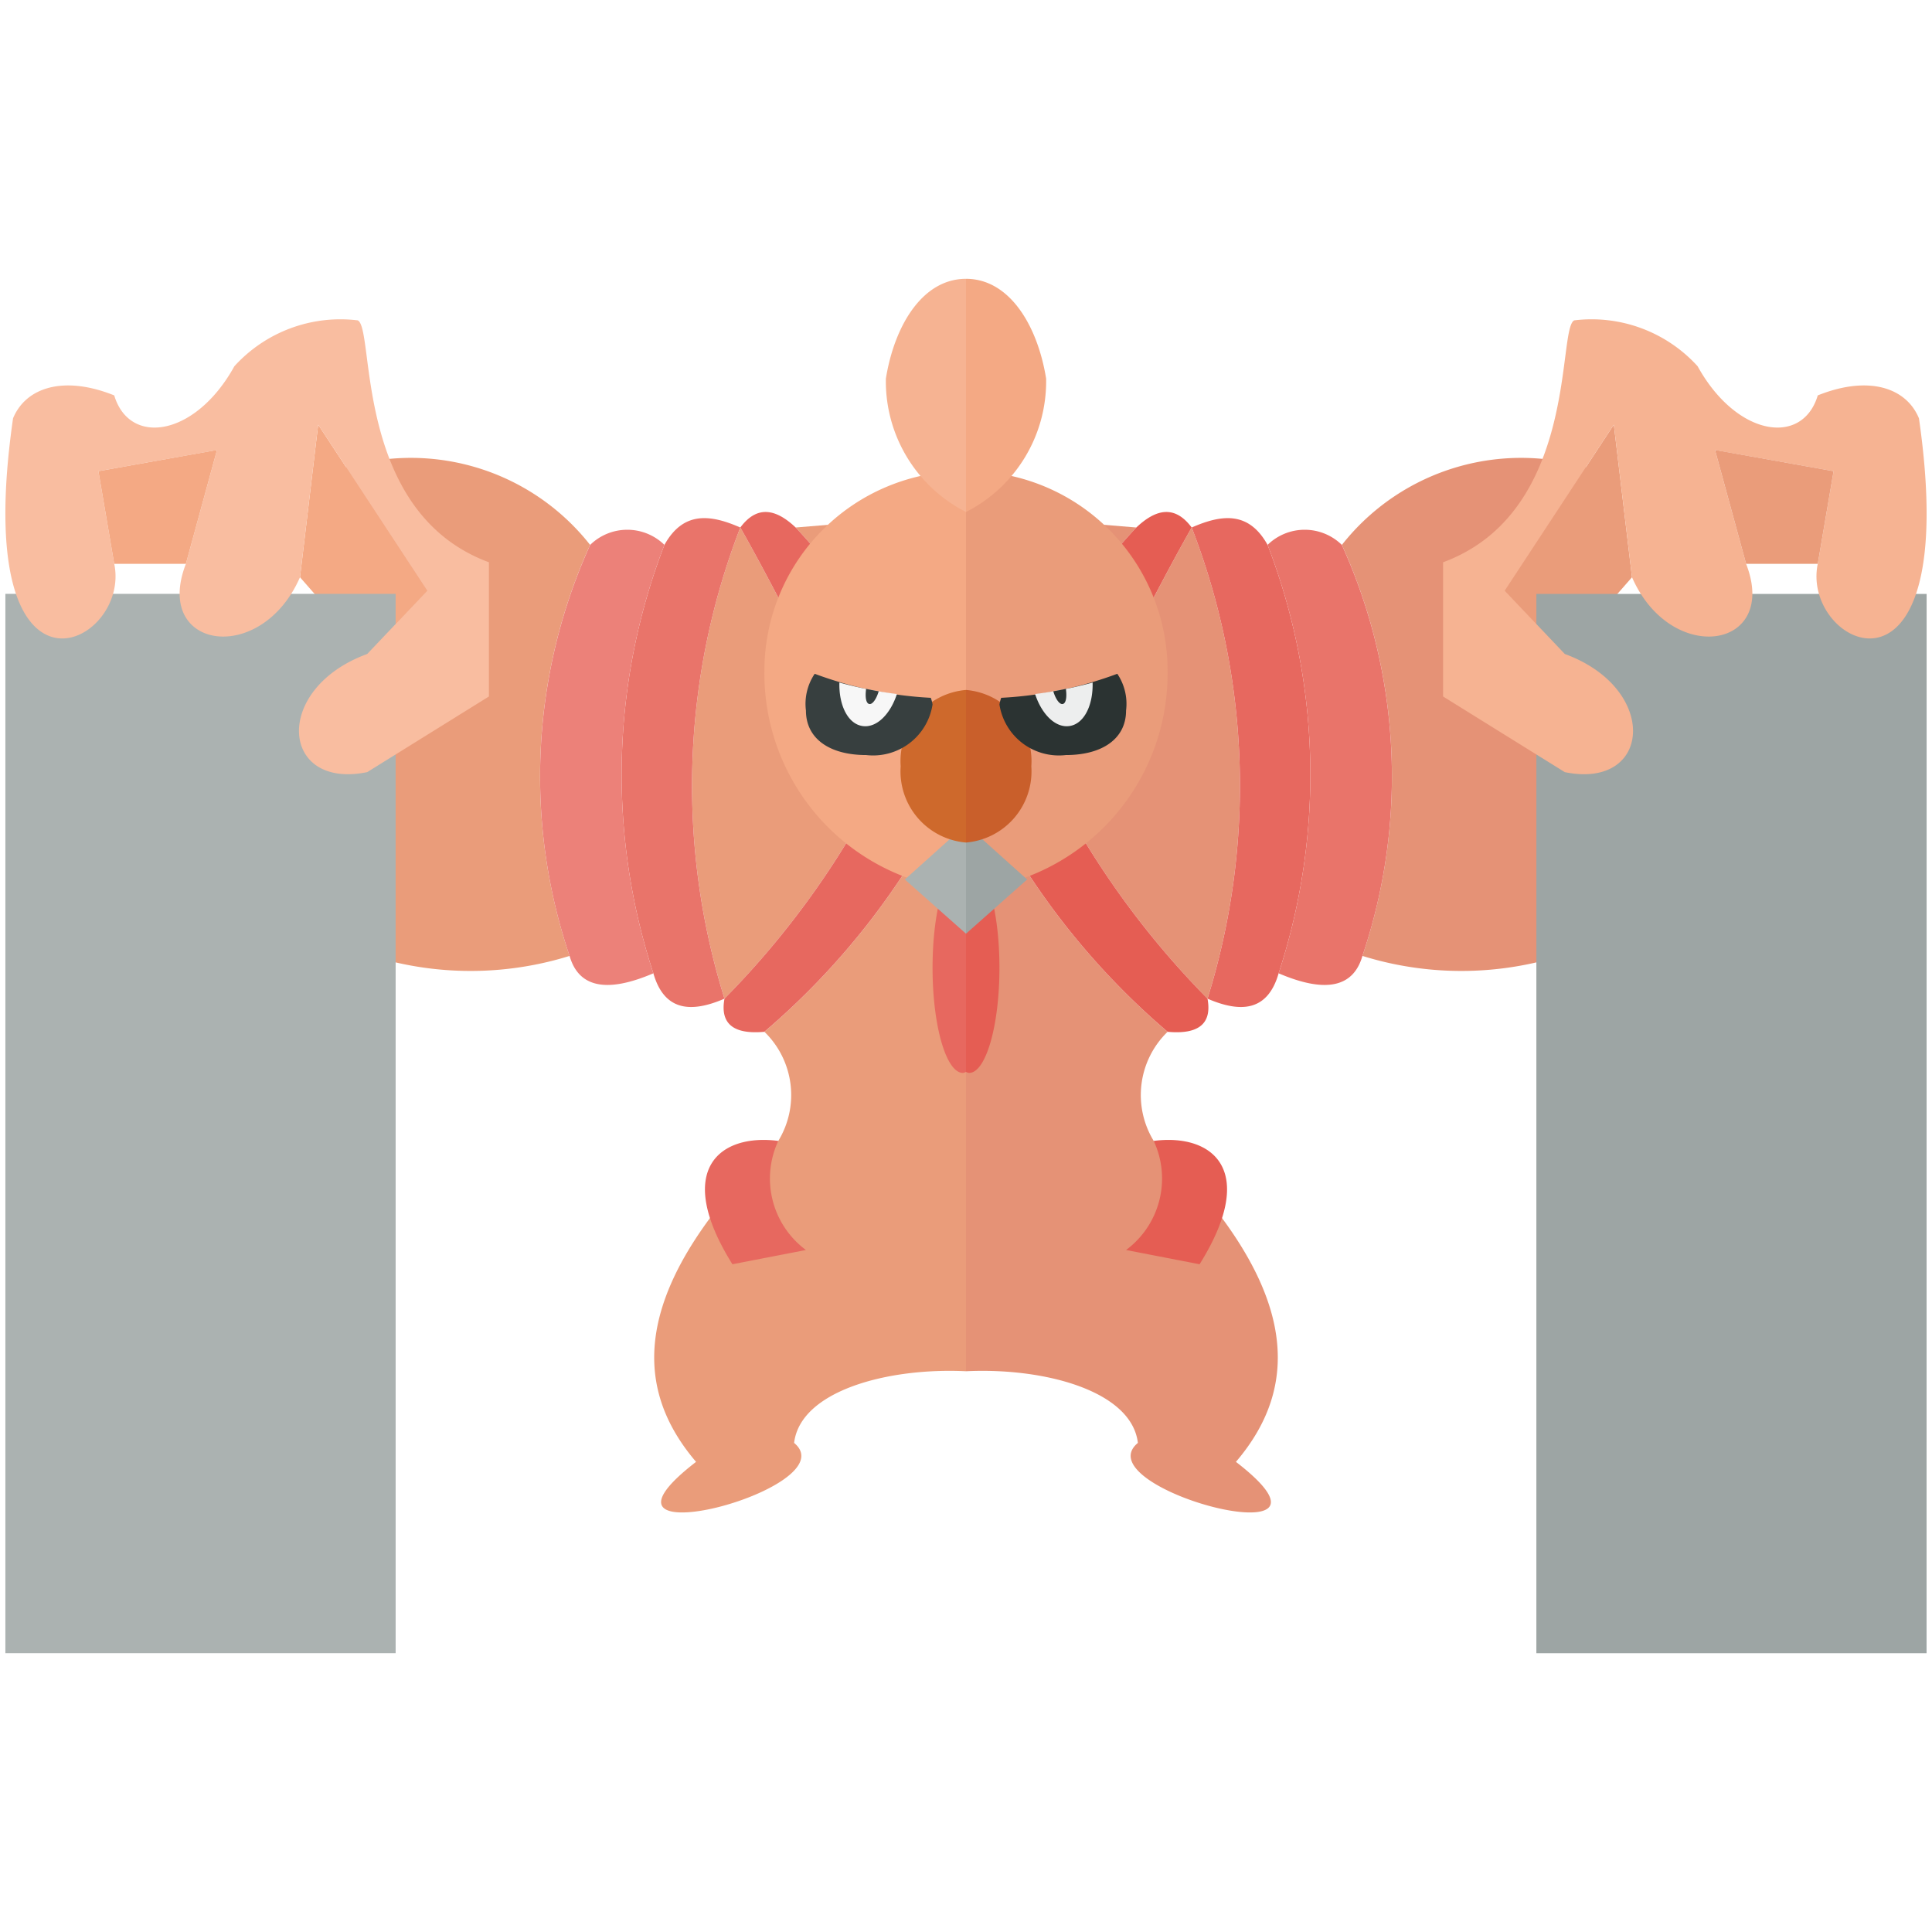 <svg xmlns="http://www.w3.org/2000/svg" viewBox="0 0 32 32"><path d="M9.774 9.025a3.778 3.778 0 00-4.242-1.22l-.68 7.426a5.516 5.516 0 004.582.602 9.287 9.287 0 01.34-6.808z" fill="#ea9c7a"/><path fill="#f4a984" d="M5.27 7.034l-.301 2.527 1.113 1.271.995-1.048-1.807-2.75z"/><path fill="#abb2b1" d="M.089 9.836h6.464v17.546H.089z"/><path d="M14.554 13.005c-.822-1.403-1.544-2.947-2.292-4.268A11.841 11.841 0 0012 16.54a14.244 14.244 0 002.554-3.535z" fill="#ea9c7a"/><path d="M14.446 8.632l-1.267.105a11.16 11.16 0 012.536 4.425 12.287 12.287 0 01-3.054 3.928 1.458 1.458 0 01.23 1.807c-2.402 2.354-2.475 4.012-1.362 5.316-2.174 1.676 2.54.446 1.624-.314.103-.864 1.553-1.25 2.847-1.187V9.07z" fill="#ea9c7a"/><path d="M15.715 13.162a11.16 11.16 0 00-2.536-4.425c-.33-.312-.64-.372-.917 0 .748 1.32 1.47 2.865 2.292 4.268A14.244 14.244 0 0112 16.54c-.078.42.152.596.66.55a12.287 12.287 0 003.055-3.928z" fill="#e7685f"/><path d="M12.262 8.737c-.486-.212-.94-.282-1.257.288a10.568 10.568 0 00-.183 7.096c.177.618.612.665 1.178.42a11.841 11.841 0 01.262-7.804z" fill="#e9746a"/><path d="M11.005 9.025a.88.88 0 00-1.23 0 9.287 9.287 0 00-.341 6.808c.151.526.617.618 1.388.288a10.568 10.568 0 01.183-7.096z" fill="#ec8179"/><path d="M13.349 20.704a1.473 1.473 0 01-.458-1.807c-.95-.125-1.751.455-.76 2.043" fill="#e7685f"/><path d="M5.925 5.306a2.373 2.373 0 00-2.043.76c-.643 1.165-1.736 1.331-1.99.483-.834-.335-1.463-.135-1.676.38-.733 5.1 1.964 3.772 1.676 2.41L1.63 7.804l1.964-.35-.515 1.885c-.55 1.414 1.24 1.702 1.89.222l.301-2.527 1.807 2.75-.995 1.048c-1.572.575-1.44 2.252 0 1.957l2.016-1.253V9.313C5.846 8.48 6.213 5.437 5.925 5.306z" fill="#f9bda0"/><path fill="#f4a984" d="M1.63 7.804l.262 1.535h1.187l.515-1.886-1.964.351z"/><path d="M15.95 14.288c-.278 0-.504.78-.504 1.742s.226 1.741.503 1.741a.167.167 0 00.051-.017v-3.448a.168.168 0 00-.05-.018z" fill="#e7685f"/><path d="M15.968 7.804a3.307 3.307 0 00-3.307 3.307 3.602 3.602 0 003.307 3.634c.01 0 .021-.004.032-.004V7.807c-.011 0-.021-.003-.032-.003z" fill="#f4a984"/><path fill="#abb2b1" d="M14.987 14.567l1.013.898v-1.807l-1.013.909z"/><path d="M14.918 12.692A1.183 1.183 0 0016 13.955v-2.527a1.183 1.183 0 00-1.082 1.264z" fill="#ce692c"/><path d="M13.494 11.16a.89.89 0 00-.145.61c0 .463.39.736.997.736a.996.996 0 001.1-.838.624.624 0 00-.029-.11 6.479 6.479 0 01-1.923-.398z" fill="#373f3f"/><path d="M13.903 11.305c-.01.372.138.682.38.72.234.037.463-.194.573-.53a6.66 6.66 0 01-.953-.19z" fill="#f7f7f7"/><path d="M14.346 11.41c-.019.128-.004.238.05.25.054.014.12-.082.158-.21a5.91 5.91 0 01-.208-.04z" fill="#373f3f"/><path d="M14.673 6.27A2.426 2.426 0 0016 8.48V4.618c-.715 0-1.183.763-1.327 1.652z" fill="#f6b392"/><path d="M22.226 9.025a3.778 3.778 0 014.242-1.22l.68 7.426a5.516 5.516 0 01-4.582.602 9.287 9.287 0 00-.34-6.808z" fill="#e59276"/><path fill="#ea9c7a" d="M26.73 7.034l.301 2.527-1.113 1.271-.995-1.048 1.807-2.75z"/><path fill="#9da5a4" d="M31.91 27.383h-6.463V9.837h6.464z"/><path d="M17.446 13.005c.822-1.403 1.544-2.947 2.292-4.268A11.841 11.841 0 0120 16.54a14.244 14.244 0 01-2.554-3.535z" fill="#e59276"/><path d="M17.554 8.632l1.267.105a11.16 11.16 0 00-2.536 4.425 12.287 12.287 0 003.054 3.928 1.458 1.458 0 00-.23 1.807c2.402 2.354 2.475 4.012 1.362 5.316 2.174 1.676-2.54.446-1.624-.314-.103-.864-1.553-1.25-2.847-1.187V9.07z" fill="#e59276"/><path d="M16.285 13.162a11.16 11.16 0 012.536-4.425c.33-.312.64-.372.917 0-.748 1.32-1.47 2.865-2.292 4.268A14.244 14.244 0 0020 16.54c.078.42-.152.596-.66.55a12.287 12.287 0 01-3.055-3.928z" fill="#e55d53"/><path d="M19.738 8.737c.486-.212.94-.282 1.257.288a10.568 10.568 0 01.183 7.096c-.177.618-.612.665-1.178.42a11.841 11.841 0 00-.262-7.804z" fill="#e7685f"/><path d="M20.995 9.025a.88.88 0 011.23 0 9.287 9.287 0 01.341 6.808c-.151.526-.617.618-1.388.288a10.568 10.568 0 00-.183-7.096z" fill="#e9746a"/><path d="M18.651 20.704a1.473 1.473 0 00.458-1.807c.95-.125 1.751.455.76 2.043" fill="#e55d53"/><path d="M26.075 5.306a2.373 2.373 0 012.043.76c.643 1.165 1.736 1.331 1.99.483.834-.335 1.463-.135 1.676.38.733 5.1-1.964 3.772-1.676 2.41l.262-1.535-1.964-.35.515 1.885c.55 1.414-1.24 1.702-1.89.222l-.301-2.527-1.807 2.75.995 1.048c1.572.575 1.44 2.252 0 1.957l-2.016-1.253V9.313c2.252-.833 1.885-3.876 2.173-4.007z" fill="#f6b392"/><path fill="#ea9c7a" d="M30.37 7.804l-.262 1.535h-1.187l-.515-1.886 1.964.351z"/><path d="M16.05 14.288c.278 0 .504.78.504 1.742s-.226 1.741-.503 1.741a.167.167 0 01-.051-.017v-3.448a.168.168 0 01.05-.018z" fill="#e55d53"/><path d="M16.032 7.804a3.307 3.307 0 013.307 3.307 3.602 3.602 0 01-3.307 3.634c-.01 0-.021-.004-.032-.004V7.807c.011 0 .021-.003.032-.003z" fill="#ea9c7a"/><path fill="#9da5a4" d="M17.013 14.567L16 15.465v-1.807l1.013.909z"/><path d="M17.082 12.692A1.183 1.183 0 0116 13.955v-2.527a1.183 1.183 0 011.082 1.264z" fill="#c95f2b"/><path d="M18.506 11.16a.89.89 0 01.145.61c0 .463-.39.736-.997.736a.996.996 0 01-1.1-.838.624.624 0 01.029-.11 6.479 6.479 0 001.923-.398z" fill="#2b3332"/><path d="M18.097 11.305c.01.372-.138.682-.38.72-.234.037-.463-.194-.573-.53a6.66 6.66 0 00.953-.19z" fill="#edeeee"/><path d="M17.654 11.41c.019.128.004.238-.05.25-.054.014-.12-.082-.158-.21a5.91 5.91 0 00.208-.04z" fill="#2b3332"/><path d="M17.327 6.27A2.426 2.426 0 0116 8.48V4.618c.715 0 1.183.763 1.327 1.652z" fill="#f4a984"/></svg>
